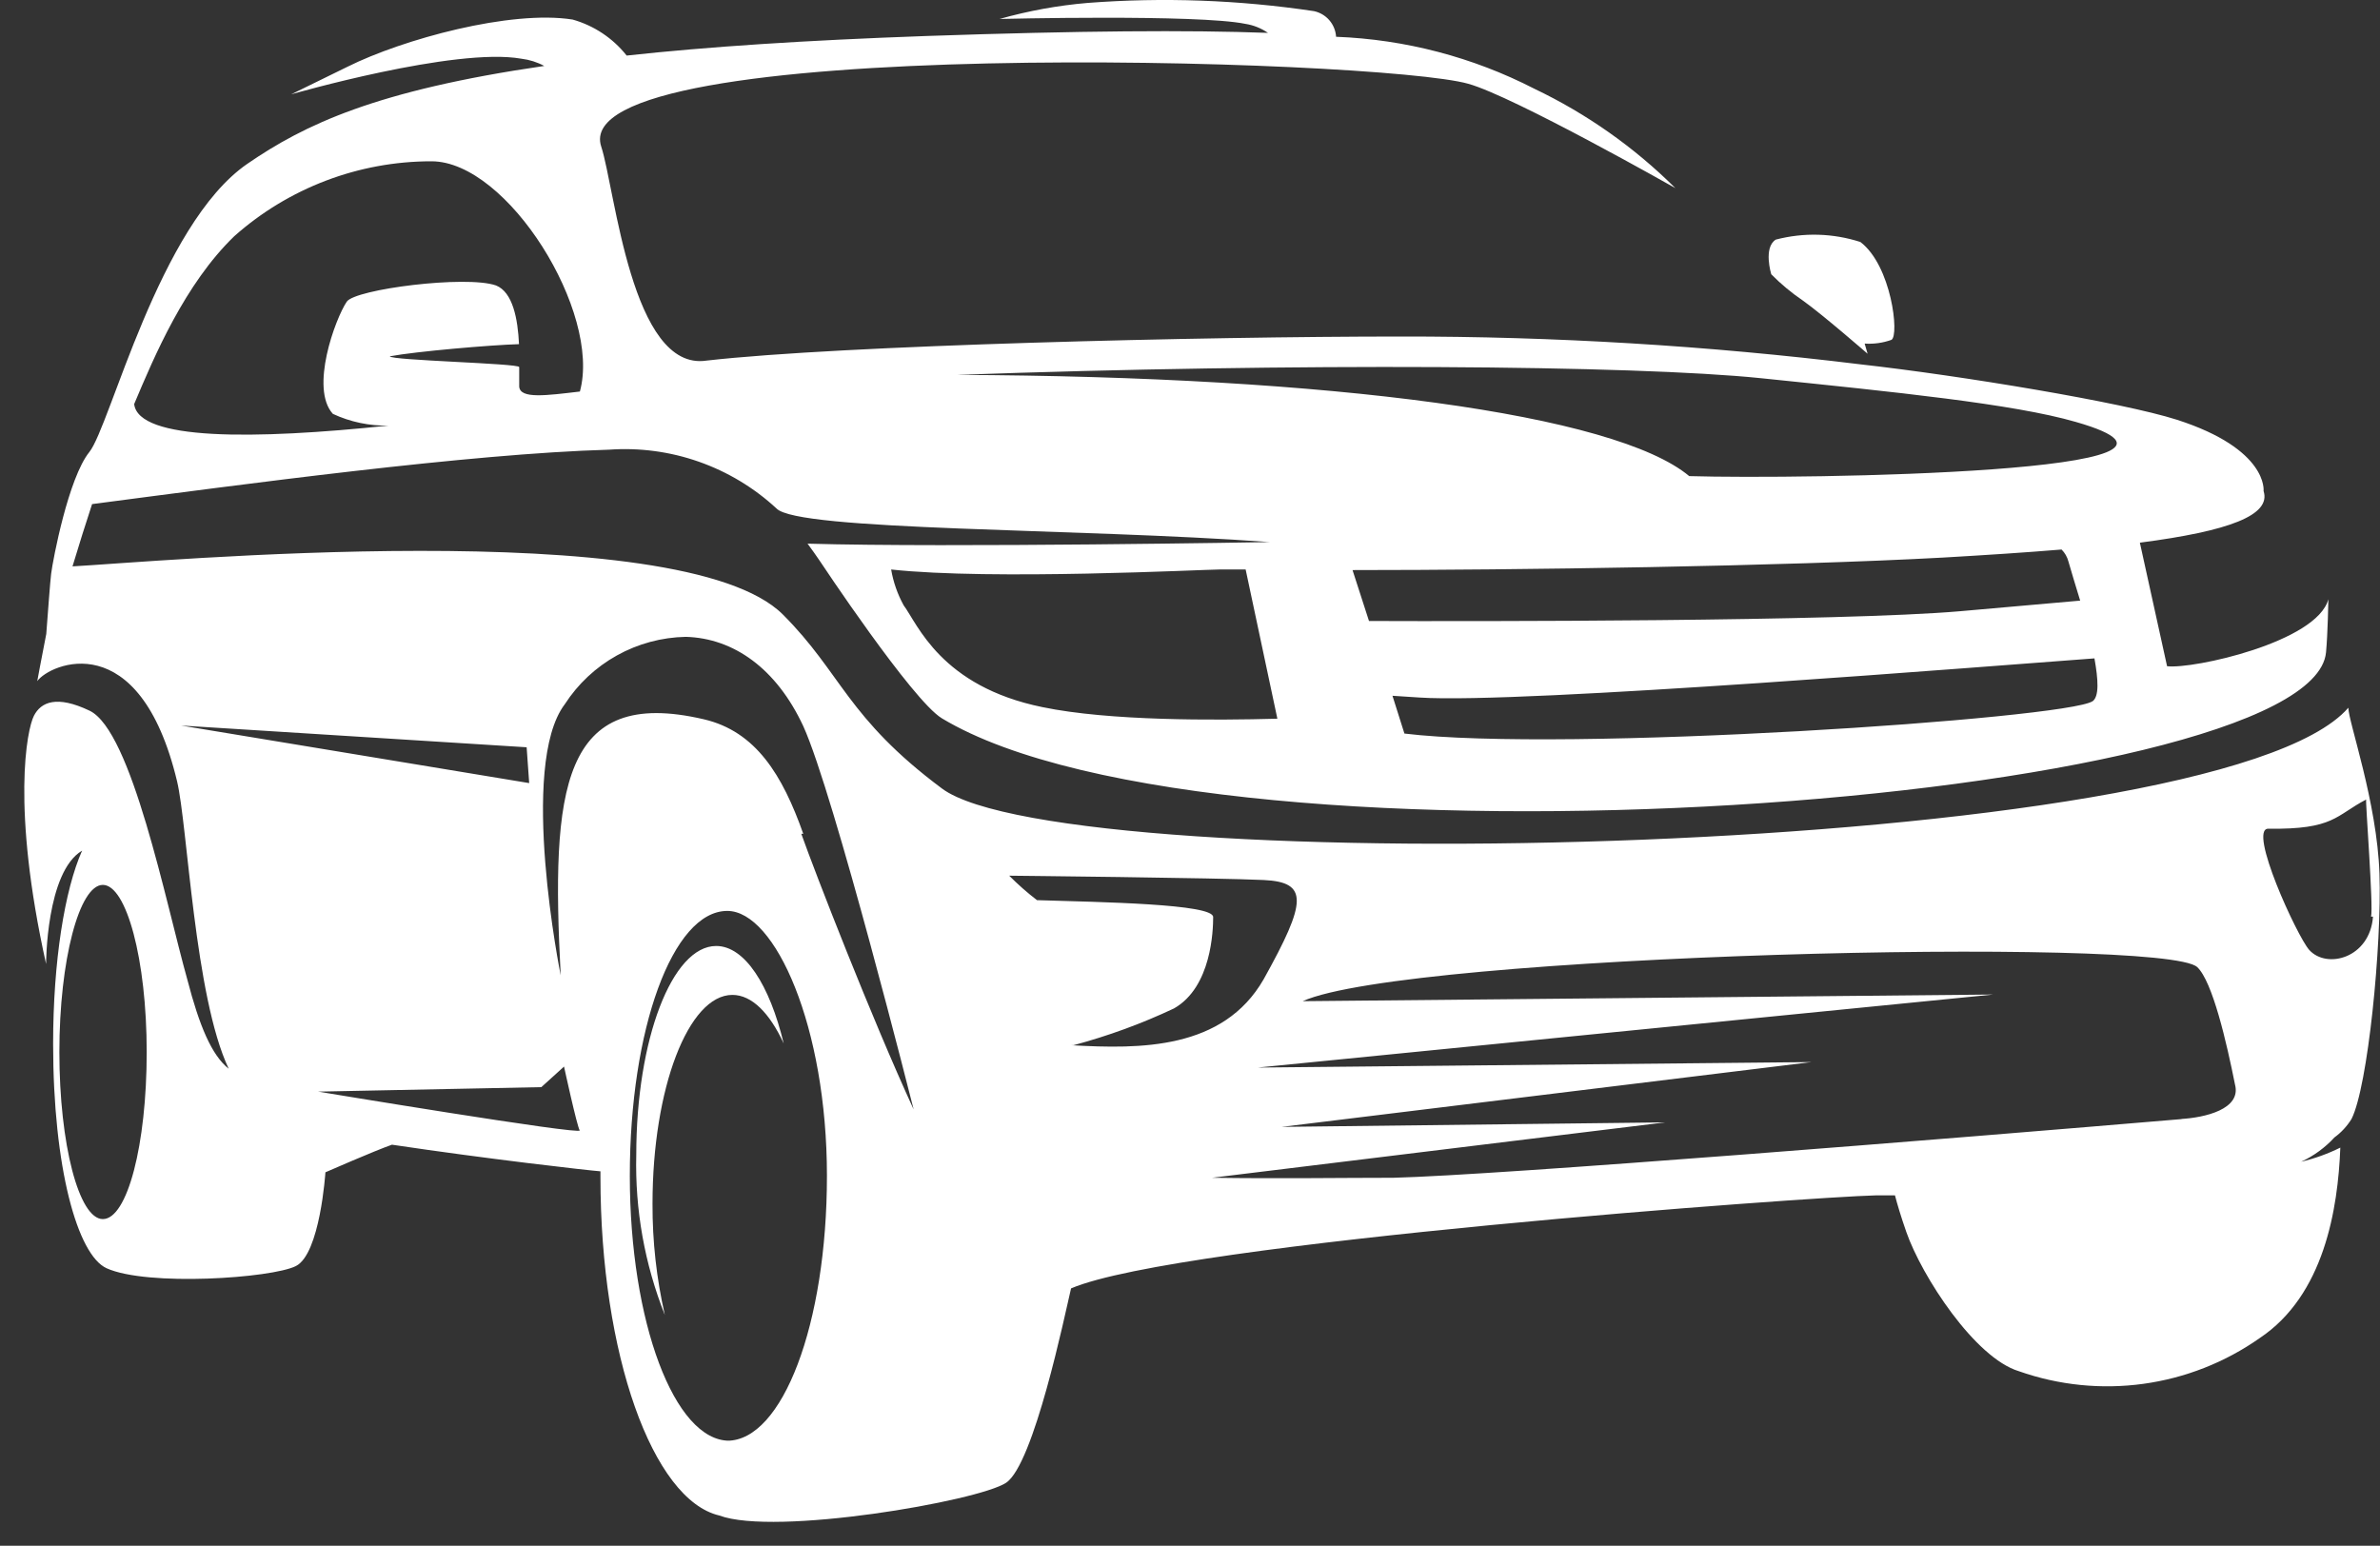<svg width="97" height="63" viewBox="0 0 97 63" fill="none" xmlns="http://www.w3.org/2000/svg">
<rect x="0" y="0" width="97" height="63" fill="#333333" stroke="none"/>
<path d="M29.188 38.556C27.392 38.556 25.932 42.362 25.932 47.07C25.877 49.302 26.273 51.522 27.097 53.597C26.757 52.11 26.588 50.59 26.594 49.065C26.594 44.357 28.055 40.55 29.85 40.55C30.648 40.55 31.374 41.301 31.941 42.529C31.366 40.144 30.353 38.556 29.188 38.556Z" fill="white"/>
<path d="M73.475 12.248C74.273 12.814 76.116 14.418 76.116 14.418L75.996 14.003C76.367 14.029 76.74 13.977 77.089 13.851C77.416 13.668 77.089 10.819 75.821 9.862C74.704 9.502 73.508 9.469 72.374 9.766C71.855 10.093 72.19 11.178 72.19 11.178C72.582 11.576 73.013 11.934 73.475 12.248Z" fill="white"/>
<path d="M96.978 35.611C96.883 32.691 95.71 29.411 95.71 28.845C90.356 35.029 43.452 35.907 38.394 32.14C34.509 29.244 34.309 27.448 31.908 25.047C27.775 20.913 6.17 22.916 2.955 23.084C3.218 22.214 3.497 21.32 3.753 20.546C9.864 19.748 19.135 18.488 24.823 18.328C26.063 18.239 27.309 18.406 28.482 18.818C29.655 19.23 30.732 19.878 31.645 20.722C32.506 21.647 43.883 21.52 51.75 22.094C51.75 22.094 38.721 22.326 32.913 22.158C33.089 22.397 33.256 22.629 33.4 22.844C33.4 22.844 37.181 28.549 38.386 29.276C49.755 36.13 94.234 32.739 94.8 26.587C94.872 25.837 94.896 24.424 94.896 24.424C94.425 26.172 89.383 27.281 88.322 27.153L87.213 22.118C90.843 21.647 92.574 21.001 92.255 20.012C92.255 20.012 92.463 18.312 88.721 17.107C86.495 16.397 79.945 15.312 75.82 14.849C69.6 14.086 63.338 13.708 57.071 13.716C49.093 13.716 34.341 14.067 28.796 14.697C25.733 15.16 25.07 7.699 24.504 5.976C22.988 1.372 56.249 2.393 59.84 3.414C61.683 3.925 68.281 7.667 68.281 7.667C66.606 6.001 64.661 4.631 62.528 3.614C60.024 2.328 57.268 1.606 54.454 1.499C54.439 1.251 54.342 1.014 54.18 0.825C54.017 0.636 53.797 0.506 53.553 0.454C50.501 -0.003 47.407 -0.116 44.33 0.119C43.115 0.222 41.913 0.441 40.74 0.773C40.74 0.773 48.814 0.574 50.76 0.973C51.09 1.025 51.403 1.151 51.678 1.34C48.439 1.22 44.035 1.252 37.756 1.467C32.809 1.643 28.812 1.906 25.541 2.265C24.98 1.557 24.209 1.043 23.339 0.797C20.81 0.398 16.422 1.595 14.164 2.72L11.867 3.845C11.867 3.845 18.552 1.914 21.249 2.393C21.576 2.432 21.892 2.532 22.182 2.688C15.313 3.686 12.401 5.082 10.079 6.678C6.473 9.16 4.495 17.362 3.641 18.424C2.787 19.485 2.157 22.812 2.085 23.379C2.045 23.706 1.957 24.895 1.886 25.837C1.686 26.85 1.519 27.76 1.519 27.76C2.029 27.049 5.683 25.453 7.215 31.837C7.646 33.632 7.925 40.614 9.321 43.559C8.627 43.008 8.125 41.811 7.638 39.936C6.752 36.784 5.372 29.786 3.649 28.965C2.309 28.326 1.67 28.613 1.383 29.172C1.096 29.73 0.458 32.89 1.878 39.29C1.878 39.29 1.878 35.539 3.346 34.67C2.636 36.266 2.165 39.178 2.165 42.545C2.165 47.588 3.154 51.147 4.343 51.69C5.994 52.44 11.069 52.097 12.058 51.602C13.047 51.107 13.263 47.78 13.263 47.78C13.263 47.78 15.249 46.91 15.975 46.655C19.869 47.237 23.953 47.7 24.472 47.74C24.472 47.812 24.472 47.892 24.472 47.971C24.472 55.201 26.602 61.129 29.315 61.768C31.581 62.614 39.87 61.185 41.003 60.435C42.136 59.685 43.397 53.597 43.652 52.512C48.04 50.636 73.897 48.777 76.434 48.721H77.232C77.328 49.089 77.472 49.575 77.695 50.214C78.325 52.017 80.487 55.344 82.282 55.887C83.907 56.46 85.646 56.636 87.353 56.402C89.059 56.167 90.686 55.529 92.096 54.538C94.728 52.783 95.287 49.264 95.383 46.774C94.875 47.026 94.339 47.219 93.787 47.349C94.3 47.112 94.761 46.776 95.143 46.359C95.421 46.156 95.656 45.902 95.838 45.609C96.508 44.293 97.074 38.54 96.978 35.611ZM42.487 28.821C38.338 27.975 37.397 25.43 36.83 24.672C36.58 24.217 36.407 23.723 36.32 23.211C40.405 23.658 49.085 23.211 49.699 23.211H50.768L52.061 29.292C49.508 29.363 45.215 29.387 42.487 28.821ZM55.124 23.235C61.842 23.235 72.613 23.084 79.195 22.725C80.982 22.621 82.586 22.517 84.022 22.397C84.157 22.532 84.253 22.7 84.301 22.884C84.405 23.251 84.588 23.85 84.78 24.48L79.897 24.911C75.03 25.334 60.015 25.326 55.795 25.31L55.124 23.235ZM85.282 28.581C84.221 29.292 63.741 30.688 57.239 29.898L56.752 28.358L57.861 28.43C61.97 28.701 81.397 27.121 85.362 26.834C85.514 27.688 85.57 28.406 85.266 28.597L85.282 28.581ZM71.775 15.415C77.2 15.974 82.059 16.461 84.596 17.195C91.848 19.27 73.498 19.541 68.847 19.405C65.823 16.876 54.255 15.336 38.992 15.28C52.755 14.785 66.589 14.881 71.775 15.415ZM9.545 9.63C11.76 7.66 14.622 6.572 17.587 6.574C20.69 6.574 24.52 12.734 23.634 15.958C22.27 16.118 21.201 16.269 21.161 15.759C21.161 15.631 21.161 15.328 21.161 14.961C21.161 14.809 15.896 14.689 15.887 14.522C16.957 14.322 20.012 14.059 21.153 14.027C21.105 13.014 20.906 11.905 20.212 11.633C18.991 11.21 14.475 11.785 14.132 12.296C13.662 12.998 12.624 15.83 13.566 16.868C14.277 17.199 15.055 17.363 15.84 17.346C10.343 17.921 5.643 17.961 5.468 16.469C6.298 14.498 7.534 11.577 9.545 9.63ZM4.191 49.687C3.218 49.687 2.42 46.639 2.42 42.88C2.42 39.122 3.234 36.066 4.191 36.066C5.149 36.066 5.979 39.098 5.979 42.88C5.979 46.663 5.189 49.687 4.191 49.687ZM7.383 29.571L21.464 30.457L21.568 31.917L7.383 29.571ZM12.967 44.492L22.063 44.309L22.988 43.471C22.988 43.471 23.507 45.865 23.626 46.072C23.746 46.28 12.967 44.492 12.967 44.492ZM29.722 58.72C27.488 58.72 25.669 53.884 25.669 47.923C25.669 41.963 27.408 37.127 29.642 37.127C31.597 37.127 33.703 41.859 33.703 47.923C33.703 53.988 31.884 58.72 29.642 58.72H29.722ZM32.738 33.983C31.892 31.59 30.807 29.81 28.685 29.316C22.869 27.959 22.454 32.172 22.852 39.753C22.852 39.753 21.121 31.199 23.02 28.701C23.554 27.875 24.283 27.192 25.143 26.714C26.003 26.235 26.967 25.975 27.951 25.956C29.905 26.012 31.645 27.249 32.738 29.595C33.99 32.34 37.237 45.218 37.237 45.218C35.522 41.492 33.224 35.579 32.658 33.983H32.738ZM43.748 42.601C45.157 42.225 46.529 41.723 47.848 41.101C49.38 40.231 49.444 37.909 49.444 37.375C49.444 36.84 44.873 36.768 42.264 36.688C41.864 36.382 41.486 36.048 41.131 35.691C41.131 35.691 49.667 35.779 51.502 35.867C53.337 35.954 53.266 36.744 51.502 39.912C49.851 42.785 46.476 42.761 43.668 42.601H43.748ZM88.944 45.609C79.522 46.407 61.02 47.9 56.792 48.003C54.782 48.003 52.101 48.043 49.396 48.003L67.866 45.745L52.236 45.929L73.826 43.288L51.263 43.511L81.237 40.535L53.09 40.806C57.366 38.891 88.194 38.149 89.551 39.417C90.173 40 90.747 42.481 91.091 44.205C91.354 45.203 89.878 45.554 88.865 45.609H88.944ZM96.715 37.359C96.588 39.05 94.832 39.513 94.114 38.715C93.62 38.157 91.601 33.768 92.447 33.776C95.135 33.816 95.191 33.233 96.436 32.587C96.396 32.587 96.739 36.992 96.635 37.359H96.715Z" fill="white"/>
</svg>
